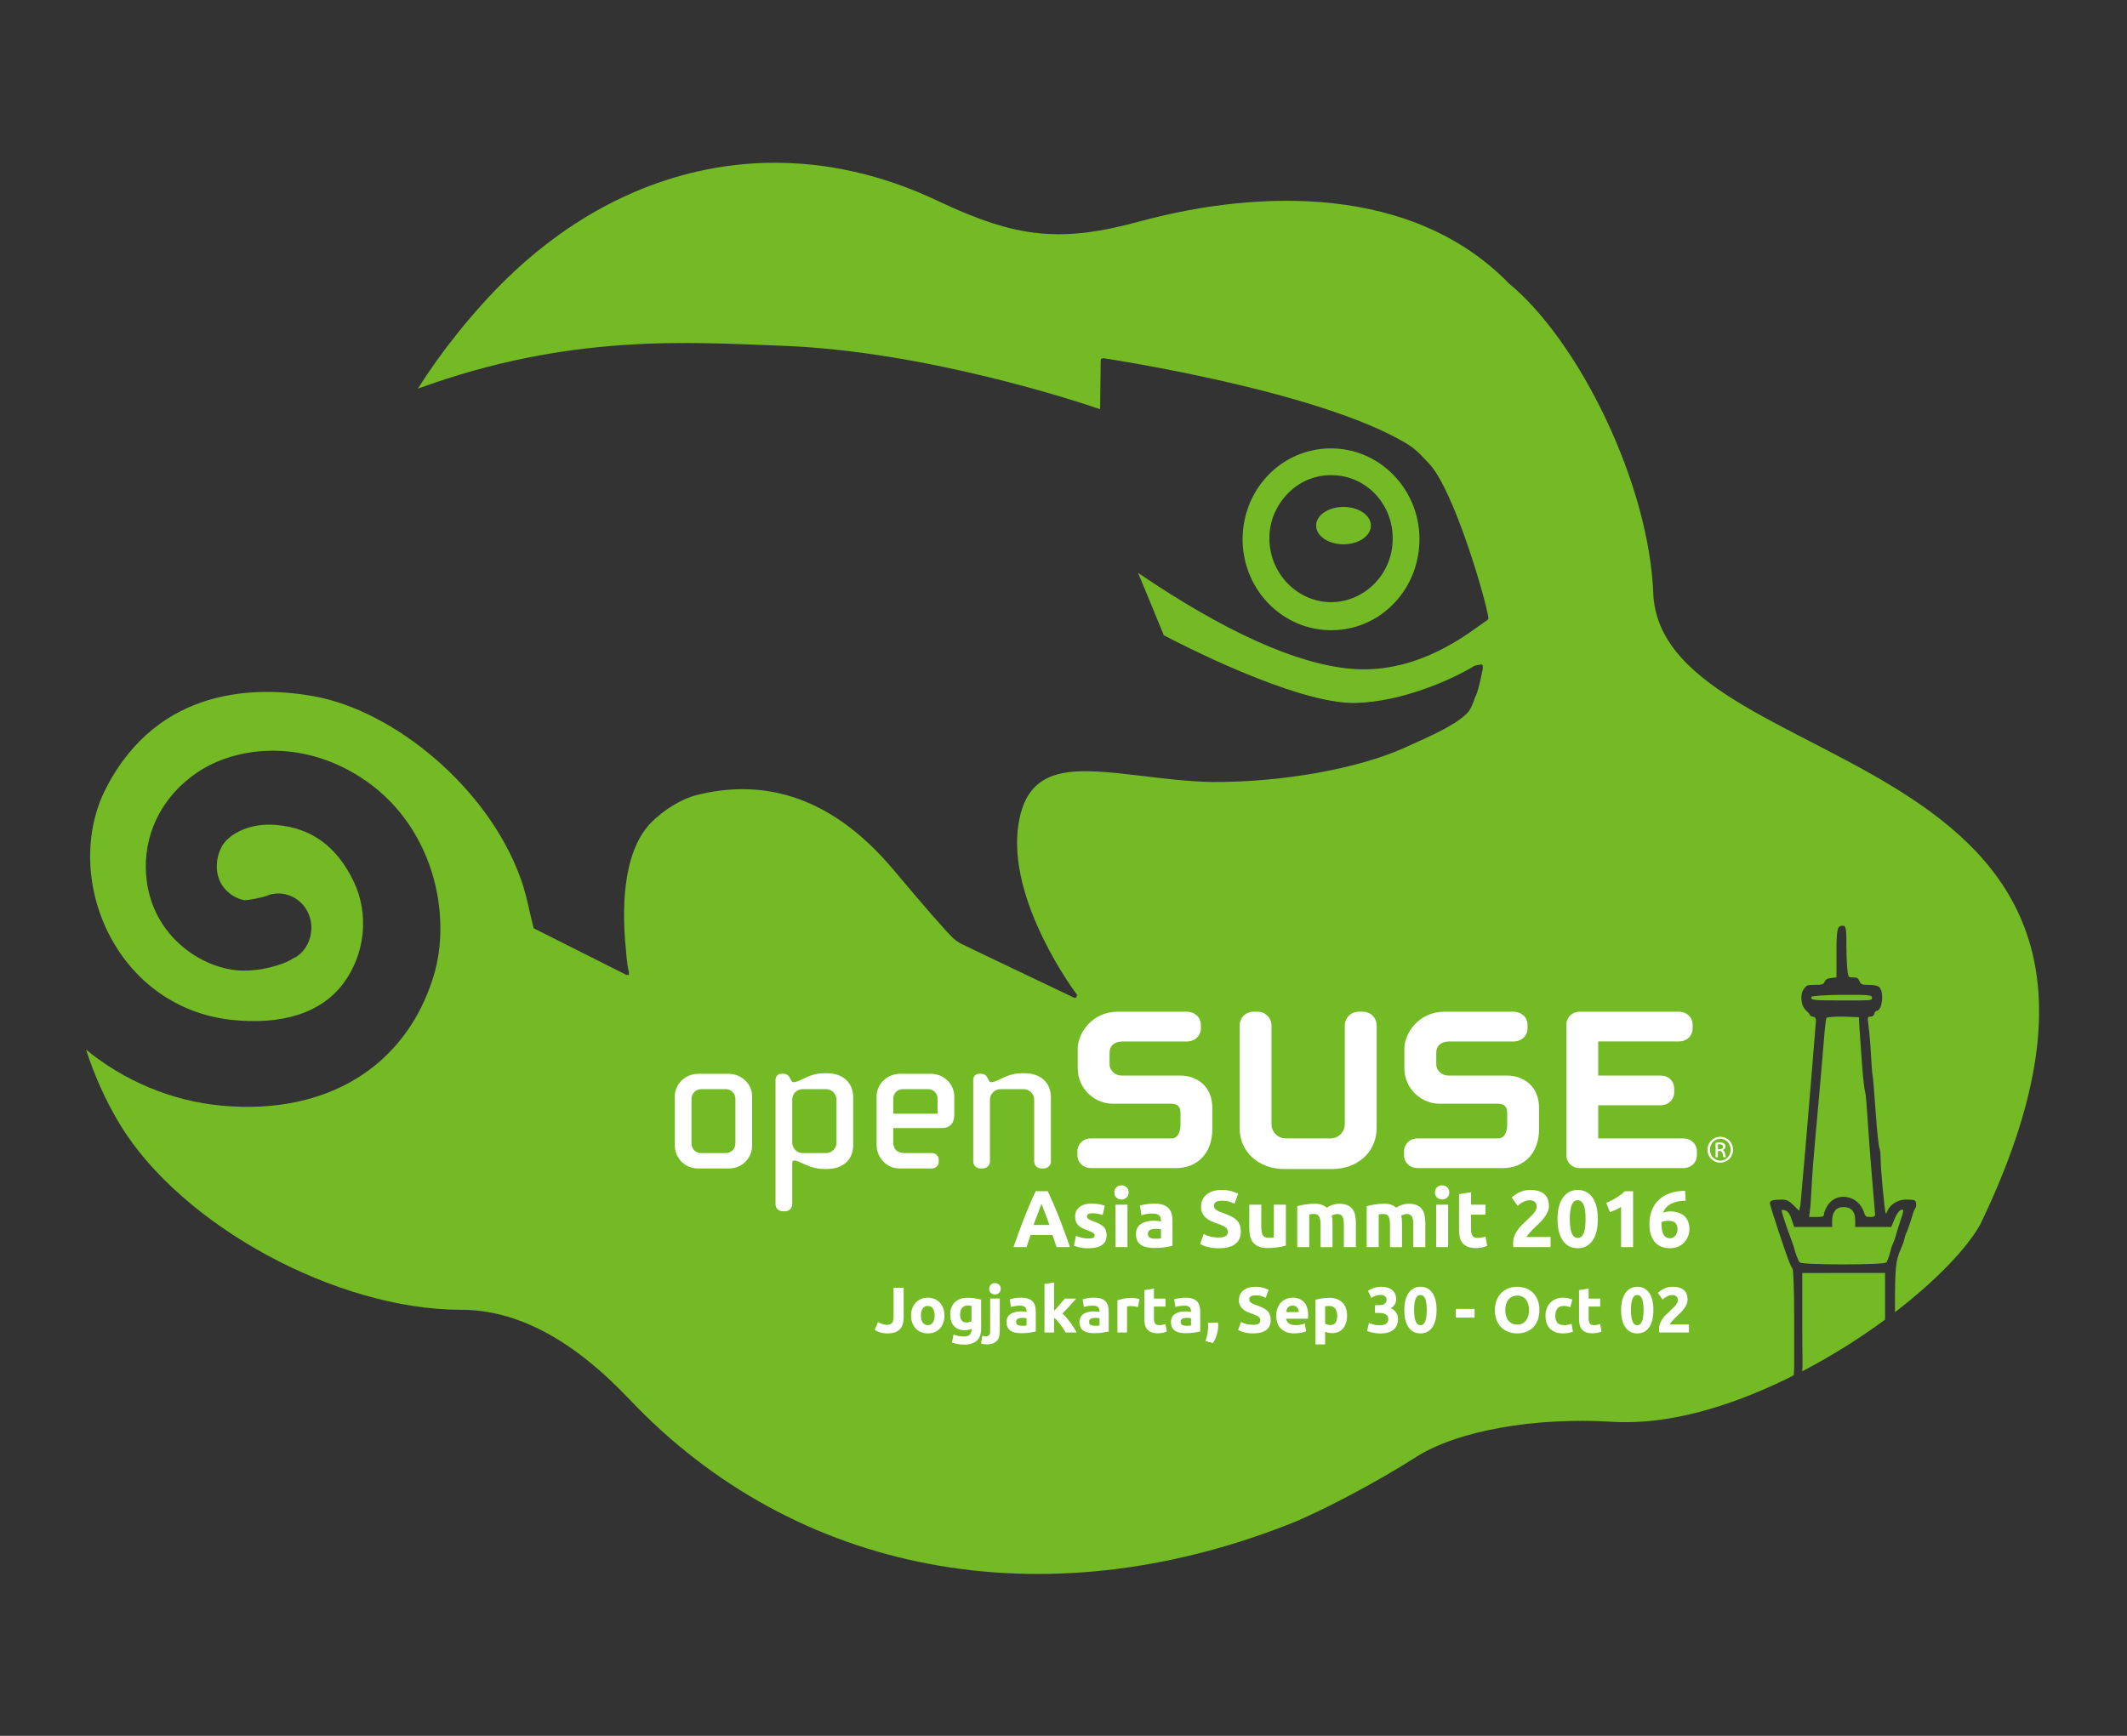<?xml version="1.0" encoding="UTF-8" standalone="no"?>
<!-- Created with Inkscape (http://www.inkscape.org/) -->

<svg
   xmlns:dc="http://purl.org/dc/elements/1.1/"
   xmlns:cc="http://creativecommons.org/ns#"
   xmlns:rdf="http://www.w3.org/1999/02/22-rdf-syntax-ns#"
   xmlns:svg="http://www.w3.org/2000/svg"
   xmlns="http://www.w3.org/2000/svg"
   xmlns:sodipodi="http://sodipodi.sourceforge.net/DTD/sodipodi-0.dtd"
   xmlns:inkscape="http://www.inkscape.org/namespaces/inkscape"
   width="49mm"
   height="40mm"
   viewBox="0 0 173.622 141.732"
   id="svg4941"
   version="1.1"
   inkscape:version="0.91 r13725"
   sodipodi:docname="stempel-green.svg"
   inkscape:export-filename="/home/cho2/Gambar/openSUSE-Asia-Summit-2016-artwork/stempel/stempel-green.png"
   inkscape:export-xdpi="300"
   inkscape:export-ydpi="300">
  <rect x="0" y="0" width="173.622" height="141.732" fill="#333333" stroke="none"/>
  <defs
     id="defs4943" />
  <sodipodi:namedview
     id="base"
     pagecolor="#ffffff"
     bordercolor="#666666"
     borderopacity="1.0"
     inkscape:pageopacity="0.0"
     inkscape:pageshadow="2"
     inkscape:zoom="1.979899"
     inkscape:cx="78.813653"
     inkscape:cy="70.705169"
     inkscape:document-units="mm"
     inkscape:current-layer="layer1"
     showgrid="false"
     inkscape:window-width="1366"
     inkscape:window-height="713"
     inkscape:window-x="0"
     inkscape:window-y="27"
     inkscape:window-maximized="1"
     showguides="true"
     inkscape:guide-bbox="true">
    <sodipodi:guide
       position="0,112.143"
       orientation="1,0"
       id="guide5136"
       inkscape:label=""
       inkscape:color="rgb(0,0,255)" />
    <sodipodi:guide
       position="42.143,0"
       orientation="0,1"
       id="guide5138"
       inkscape:label=""
       inkscape:color="rgb(0,0,255)" />
    <sodipodi:guide
       position="173.622,203.571"
       orientation="1,0"
       id="guide5140"
       inkscape:label=""
       inkscape:color="rgb(0,0,255)" />
    <sodipodi:guide
       position="105,141.732"
       orientation="0,1"
       id="guide5142"
       inkscape:label=""
       inkscape:color="rgb(0,0,255)" />
    <sodipodi:guide
       position="7.087,109.096"
       orientation="1,0"
       id="guide5144"
       inkscape:label=""
       inkscape:color="rgb(0,0,255)" />
    <sodipodi:guide
       position="104.551,7.087"
       orientation="0,1"
       id="guide5146"
       inkscape:label=""
       inkscape:color="rgb(0,0,255)" />
    <sodipodi:guide
       position="166.535,161.119"
       orientation="1,0"
       id="guide5148"
       inkscape:label=""
       inkscape:color="rgb(0,0,255)" />
    <sodipodi:guide
       position="63.135,134.646"
       orientation="0,1"
       id="guide5150"
       inkscape:label=""
       inkscape:color="rgb(0,0,255)" />
  </sodipodi:namedview>
  <g
     inkscape:label="Layer 1"
     inkscape:groupmode="layer"
     id="layer1"
     transform="translate(0,-910.63)">
    <g
       id="g8295"
       inkscape:export-filename="C:\Users\22489-00\Desktop\opensuse_asia_summit_2016.png"
       inkscape:export-xdpi="281.25"
       inkscape:export-ydpi="281.25"
       transform="matrix(1.626,0,0,1.626,-433.998,50.097)">
      <path
         sodipodi:nodetypes="cscccccccccccccccccccccccccccccccccccccccccccccccccccsccccccscccccccccccsscccccccsccsscccccccsccscccssccscscscscccccsccsccccccccccccsccccccccscccccscsssccsscccsccccssccsccccccccsssccccccccccccccccccsscsccccccc"
         inkscape:connector-curvature="0"
         id="path5302-34"
         transform="translate(232.857,406.345)"
         d="m 72.656,131.062 c -4.695,0.088 -9.268,2.043 -13.125,5.781 -1.738,1.685 -3.388,3.788 -4.5,5.562 7.645,-2.8 13.714,-2.321 18.25,-2.156 7.22,0.258 14.941,2.821 16,3.188 0.006,-0.248 0.031,-2.469 0.031,-2.469 l 0.031,-0.062 0.094,-0.031 c 0.486,0.072 10.846,1.656 15.219,4.281 0.54,0.325 0.823,0.68 1.156,1.031 1.209,1.288 2.798,6.646 2.969,7.75 l -0.062,0.094 c -0.062,0.025 -0.205,0.144 -0.406,0.281 -1.018,0.735 -3.411,2.437 -6.469,2.156 -2.747,-0.25 -6.33,-1.876 -10.656,-4.812 0.193,0.464 1.103,2.66 1.25,3.031 l 0.031,0.094 c 0.627,0.335 6.64,3.468 9.625,3.406 2.404,-0.052 4.971,-1.237 6,-1.875 l 0.344,-0.062 c 0.093,0.075 0.057,0.21 0.031,0.344 -0.063,0.304 -0.183,0.862 -0.281,1.125 l -0.094,0.219 c -0.118,0.325 -0.22,0.626 -0.438,0.812 -0.606,0.568 -1.578,1.009 -3.094,1.688 -2.342,1.056 -6.159,1.741 -9.688,1.719 -1.264,-0.029 -2.459,-0.183 -3.531,-0.312 -3.284,-0.382 -5.663,-0.667 -6.156,2.406 -0.627,3.859 2.9,8.55 2.938,8.594 l -0.031,0.125 L 88,173 c 0,0 -5.611,-2.672 -5.75,-2.75 L 82.062,170.125 81.906,170 c -0.424,-0.42 -1.269,-1.378 -3,-3.438 -3.344,-3.987 -6.859,-4.509 -9.875,-3.75 -0.736,0.178 -1.67,0.751 -2.281,1.375 -1.575,1.597 -1.4,4.791 -1.312,5.969 0.106,1.327 0.159,1.425 0.188,1.531 l 0,0.156 -0.125,0 -0.062,-0.031 -4.594,-2.312 -0.188,-0.781 c -0.118,-0.516 -0.235,-1.1 -0.5,-1.812 -1.644,-4.47 -6.301,-8.335 -10.375,-9.062 -2.753,-0.49 -7.748,-0.544 -10.406,4.625 -1.111,2.157 -1.06,4.975 0.156,7.344 1.243,2.423 3.468,3.982 6.094,4.281 2.604,0.289 4.556,-0.35 5.656,-1.812 1.107,-1.476 1.315,-3.486 0.531,-5.125 -0.845,-1.762 -2.106,-2.686 -3.875,-2.844 -1.348,-0.121 -2.354,0.443 -2.719,1.031 -0.104,0.186 -0.281,0.546 -0.281,1.031 0,1.321 1.168,1.704 1.406,1.719 0.075,-0.002 0.407,-0.038 0.875,-0.156 l 0.219,-0.062 0.156,-0.062 0.125,-0.031 c 0.852,-0.16 1.666,0.362 1.906,1.219 0.042,0.158 0.062,0.314 0.062,0.469 0,0.568 -0.255,1.112 -0.719,1.438 l -0.031,0.031 -0.094,0.031 c -0.247,0.157 -0.481,0.269 -0.719,0.344 -0.669,0.224 -1.253,0.312 -1.844,0.312 -2.034,-0.005 -4.869,-1.804 -4.906,-5.188 -0.016,-1.907 0.926,-3.632 2.562,-4.75 1.886,-1.285 5.132,-1.72 8.156,0.188 3.718,2.343 4.689,6.932 3.719,10.062 -1.41,4.537 -5.388,6.951 -10.625,6.469 -2.516,-0.231 -4.892,-1.244 -6.812,-2.812 0.428,1.323 0.995,2.594 1.719,3.781 3.082,5.055 10.863,9.281 17.094,9.281 2.83,0 5.614,1.486 8.469,4.5 8.35,8.815 20.776,11.143 33.156,6.25 1.59,-0.628 4.428,-2.136 6.312,-3.344 2.083,-1.334 5.956,-2.022 9.875,-1.781 2.783,0.171 5.844,-0.751 8.688,-2.125 0.265,-0.131 0.363,-0.183 0.422,-0.225 l 0.016,-0.4 0,-2.469 c 0,-1.59 -0.046,-2.471 -0.094,-2.5 -0.04,-0.022 -0.097,-0.171 -0.156,-0.312 -0.177,-0.428 -0.969,-2.826 -0.969,-2.938 0,-0.139 0.153,-0.188 0.562,-0.188 0.294,0 0.371,0.044 0.625,0.281 l 0.281,0.281 0.062,-0.281 c 0.022,-0.141 0.043,-0.449 0.062,-0.688 0.022,-0.239 0.108,-1.189 0.188,-2.125 0.209,-2.471 0.52,-6.227 0.531,-6.438 0.007,-0.136 -0.037,-0.201 -0.156,-0.219 -0.089,-0.012 -0.156,-0.058 -0.156,-0.094 0,-0.036 -0.084,-0.122 -0.188,-0.219 -0.267,-0.251 -0.312,-0.813 -0.094,-1.094 0.137,-0.175 0.173,-0.188 0.531,-0.188 0.353,0 0.439,-0.015 0.5,-0.156 0.051,-0.12 0.147,-0.171 0.344,-0.188 l 0.25,-0.031 0,-1.219 c 0,-1.245 0.049,-1.375 0.312,-1.375 0.181,0 0.187,0.154 0.188,1.156 2.9e-4,0.504 0.04,1.038 0.062,1.188 0.041,0.252 0.057,0.25 0.281,0.25 0.189,0 0.249,0.046 0.312,0.188 0.071,0.159 0.117,0.188 0.438,0.188 0.215,0 0.438,0.027 0.531,0.094 0.29,0.205 0.186,1.219 -0.125,1.219 -0.033,0 -0.074,0.045 -0.094,0.125 -0.022,0.09 -0.089,0.156 -0.188,0.156 -0.147,0 -0.17,0.027 -0.125,0.312 0.025,0.169 0.09,0.778 0.125,1.375 0.035,0.597 0.072,1.17 0.094,1.25 0.022,0.08 0.092,0.908 0.156,1.844 0.064,0.936 0.152,1.745 0.188,1.812 0.036,0.067 0.062,0.337 0.062,0.594 0,0.438 0.196,2.53 0.25,2.688 0.012,0.04 0.053,-0.022 0.094,-0.125 0.124,-0.313 0.54,-0.562 0.906,-0.562 0.176,0 0.375,0.009 0.438,0.031 0.119,0.046 0.13,0.321 0.031,0.438 -0.033,0.038 -0.127,0.327 -0.219,0.625 -0.092,0.298 -0.191,0.554 -0.219,0.594 -0.025,0.04 -0.066,0.193 -0.094,0.312 -0.025,0.119 -0.103,0.318 -0.156,0.438 -0.288,0.644 -0.313,0.947 -0.312,3.219 2.051,-1.58 3.615,-3.206 4.281,-4.406 11.837,-24.566 -15.664,-22.03 -16.406,-31.531 -0.17,-5.704 -3.81,-12.904 -7.25,-15.719 -4.819,-4.961 -12.514,-4.727 -18.406,-3.156 -4.044,1.116 -6.254,0.91 -10.281,-1 -2.786,-1.322 -5.652,-1.959 -8.469,-1.906 z m 28.375,14.344 c -1.186,-0.039 -2.321,0.385 -3.188,1.219 -0.867,0.831 -1.362,1.967 -1.406,3.188 -0.082,2.518 1.839,4.626 4.281,4.719 1.191,0.041 2.321,-0.38 3.188,-1.219 0.864,-0.828 1.36,-1.967 1.406,-3.188 0.084,-2.516 -1.836,-4.628 -4.281,-4.719 z M 101,146.75 c 1.709,0.062 3.026,1.521 2.969,3.281 -0.026,0.849 -0.365,1.635 -0.969,2.219 -0.605,0.581 -1.39,0.9 -2.219,0.875 -1.705,-0.065 -3.058,-1.552 -3,-3.312 0.025,-0.852 0.399,-1.638 1,-2.219 0.601,-0.581 1.389,-0.875 2.219,-0.844 z m 0.5,1.594 c -0.759,0 -1.375,0.414 -1.375,0.938 0,0.519 0.616,0.938 1.375,0.938 0.759,0 1.375,-0.419 1.375,-0.938 0,-0.524 -0.616,-0.938 -1.375,-0.938 z m 25.031,24.5 c -0.827,0.002 -1.511,0.06 -1.531,0.094 -0.107,0.175 0.113,0.188 1.531,0.188 1.443,0 1.5,0.011 1.5,-0.125 0,-0.138 -0.048,-0.165 -1.5,-0.156 z m 0.062,1.094 c -0.429,-0.01 -0.811,0.03 -0.844,0.062 -0.033,0.033 -0.084,0.496 -0.125,1.031 -0.08,1.043 -0.23,2.672 -0.406,4.656 -0.06,0.677 -0.152,1.701 -0.188,2.281 -0.036,0.581 -0.067,1.266 -0.094,1.531 l -0.062,0.5 0.375,0 c 0.321,0 0.375,-0.032 0.375,-0.156 0,-0.08 0.084,-0.279 0.188,-0.438 0.457,-0.699 1.542,-0.487 1.812,0.344 0.072,0.221 0.097,0.25 0.312,0.25 0.186,0 0.252,-0.027 0.25,-0.125 -3.4e-4,-0.07 -0.077,-0.919 -0.156,-1.875 -0.08,-0.956 -0.181,-2.269 -0.219,-2.906 -0.038,-0.637 -0.089,-1.256 -0.125,-1.375 -0.036,-0.119 -0.113,-0.749 -0.156,-1.406 -0.044,-0.657 -0.098,-1.431 -0.125,-1.75 l -0.031,-0.594 z m 0,9.562 c -0.357,0 -0.562,0.246 -0.562,0.688 l 0,0.312 -0.938,0 -0.969,0 -0.125,-0.375 c -0.081,-0.247 -0.166,-0.384 -0.281,-0.438 -0.094,-0.044 -0.2,-0.05 -0.219,-0.031 -0.022,0.022 0.09,0.388 0.25,0.844 0.16,0.456 0.344,0.943 0.375,1.062 0.078,0.304 0.192,0.609 0.281,0.719 0.109,0.133 4.24,0.133 4.344,0 0.039,-0.049 0.109,-0.216 0.156,-0.375 0.047,-0.159 0.091,-0.358 0.125,-0.438 0.035,-0.08 0.129,-0.301 0.188,-0.5 0.058,-0.199 0.163,-0.563 0.25,-0.812 0.087,-0.249 0.153,-0.472 0.125,-0.5 -0.1,-0.102 -0.298,0.105 -0.438,0.469 L 129,184.5 l -0.906,0 -0.906,0 0,-0.344 c 0,-0.444 -0.212,-0.656 -0.594,-0.656 z m -2.062,3.312 0,2.625 c 0,1.422 0.027,2.016 0,2.312 1.494,-0.782 2.905,-1.669 4.156,-2.594 l 0,-2.344 -2.062,0 z"
         style="fill:#73ba25;fill-opacity:1" />
      <g
         id="g8244">
        <g
           id="g3036-8"
           transform="matrix(0.166,0,0,0.166,260.462,487.682)"
           style="fill:#ffffff;fill-opacity:1">
          <path
             inkscape:connector-curvature="0"
             style="fill:#ffffff;fill-opacity:1"
             id="path7-7"
             d="m 376.836,556.359 c -7.784,0 -12.065,6.58 -12.065,11.13 l 0,5.84 c 0,6.7 5.474,10.851 10.55,10.851 l 17.819,0 c 2.245,0 2.715,1.47 2.715,2.71 l 0,3.769 c 0,0.4 -0.081,4.02 -2.715,4.02 l -24.303,0 c -2.415,0 -4.16,1.68 -4.16,3.98 l 0,1.042 c 0,2.291 1.745,3.96 4.16,3.96 l 25.624,0 c 6.698,0 11.02,-4.66 11.02,-11.879 l 0,-6.302 c 0,-6.779 -4.87,-9.809 -9.706,-9.809 l -17.533,0 c -2.639,0 -3.836,-1.98 -3.836,-3.38 l 0,-3.48 c 0,-2.191 1.464,-3.46 4.025,-3.46 l 19.408,0 c 2.38,0 4.171,-1.71 4.171,-3.971 l 0,-1.04 c 0,-2.269 -1.821,-3.981 -4.251,-3.981 l -20.922,0 z" />
          <path
             inkscape:connector-curvature="0"
             style="fill:#ffffff;fill-opacity:1"
             id="path9-4"
             d="m 449.698,556.359 c -2.301,0 -4.155,1.87 -4.155,4.171 l 0,29.838 c 0,2.391 -1.95,4.311 -4.311,4.311 l -13.545,0 c -2.369,0 -4.309,-1.92 -4.309,-4.311 l 0,-29.838 c 0,-2.301 -1.87,-4.171 -4.169,-4.171 l -1.31,0 c -2.334,0 -4.171,1.842 -4.171,4.171 l 0,30.968 c 0,7.21 5.674,12.44 13.489,12.44 l 14.485,0 c 7.805,0 13.475,-5.228 13.475,-12.44 l 0,-30.968 c 0,-2.329 -1.829,-4.171 -4.16,-4.171 l -1.319,0 z" />
          <path
             inkscape:connector-curvature="0"
             style="fill:#ffffff;fill-opacity:1"
             id="path11-2"
             d="m 475.631,556.359 c -7.78,0 -12.074,6.58 -12.074,11.13 l 0,5.84 c 0,6.7 5.484,10.851 10.563,10.851 l 17.814,0 c 2.248,0 2.72,1.47 2.72,2.71 l 0,3.769 c 0,0.4 -0.081,4.02 -2.72,4.02 l -24.314,0 c -2.405,0 -4.16,1.68 -4.16,3.98 l 0,1.042 c 0,2.291 1.756,3.96 4.16,3.96 l 25.633,0 c 6.7,0 11.041,-4.66 11.041,-11.879 l 0,-6.302 c 0,-6.779 -4.885,-9.809 -9.72,-9.809 l -17.533,0 c -2.647,0 -3.839,-1.98 -3.839,-3.38 l 0,-3.48 c 0,-2.191 1.464,-3.46 4.025,-3.46 l 19.419,0 c 2.375,0 4.158,-1.71 4.158,-3.971 l 0,-1.04 c 0,-2.269 -1.819,-3.981 -4.26,-3.981 l -20.913,0 z" />
          <path
             inkscape:connector-curvature="0"
             style="fill:#ffffff;fill-opacity:1"
             id="path13-7"
             d="m 516.596,556.359 c -2.31,0 -4.055,1.712 -4.055,3.981 l 0,39.358 c 0,2.259 1.705,3.96 3.964,3.96 l 31.364,0 c 2.415,0 4.16,-1.67 4.16,-3.96 l 0,-1.042 c 0,-2.299 -1.745,-3.979 -4.16,-3.979 0,0 -24.533,0 -25.687,0 0,-1.021 0,-9.011 0,-10.02 1.143,0 18.822,0 18.822,0 2.41,0 4.16,-1.691 4.16,-3.981 l 0,-1.04 c 0,-2.301 -1.75,-3.971 -4.16,-3.971 0,0 -17.679,0 -18.822,0 0,-1.03 0,-9.29 0,-10.32 1.143,0 24.382,0 24.382,0 2.406,0 4.16,-1.659 4.16,-3.971 l 0,-1.04 c 0,-2.301 -1.754,-3.981 -4.16,-3.981 l -29.968,0 z" />
          <g
             transform="matrix(1.754,0,0,1.754,-611.603,-134.126)"
             style="fill:#ffffff;fill-opacity:1"
             id="g15-7">
            <path
               inkscape:connector-curvature="0"
               style="fill:#ffffff;fill-opacity:1"
               id="path17-9"
               d="m 491.254,404.369 c -2.241,0 -4.065,1.744 -4.065,3.894 l 0,8.461 c 0,2.184 1.765,3.963 3.929,3.963 l 5.473,0 c 2.164,0 3.929,-1.779 3.929,-3.963 l 0,-8.461 c 0,-2.149 -1.825,-3.894 -4.065,-3.894 l -5.201,0 z m -1.184,12.019 0,-7.726 c 0,-0.906 0.744,-1.647 1.654,-1.647 l 4.264,0 c 0.89,0 1.648,0.758 1.648,1.647 l 0,7.726 c 0,0.912 -0.738,1.653 -1.648,1.653 l -4.296,0 c -0.912,0 -1.622,-0.725 -1.622,-1.653 z" />
            <path
               inkscape:connector-curvature="0"
               style="fill:#ffffff;fill-opacity:1"
               id="path19-3"
               d="m 512.91,404.271 c -1.578,0 -2.768,0.564 -3.723,1.026 -0.582,0.279 -1.086,0.52 -1.477,0.52 -0.177,0 -0.328,-0.08 -0.408,-0.211 l -0.364,-0.696 c -0.091,-0.183 -0.456,-0.541 -0.907,-0.541 l -0.541,0 c -0.52,0 -0.936,0.467 -0.936,1.037 l 0,21.461 c 0,0.673 0.531,1.203 1.203,1.203 l 0.468,0 c 0.667,0 1.209,-0.536 1.209,-1.203 l 0,-7.121 c 0,-0.211 0.137,-0.439 0.276,-0.439 0.391,0 0.895,0.229 1.477,0.496 0.955,0.439 2.145,0.98 3.723,0.98 l 0.505,0 c 2.794,0 4.532,-1.597 4.532,-4.162 l 0,-8.192 c 0,-2.526 -1.775,-4.157 -4.532,-4.157 l -0.505,0 z m -5.475,11.952 0,-7.39 c 0,-1.021 0.798,-1.818 1.818,-1.818 l 3.997,0 c 1.021,0 1.818,0.798 1.818,1.818 l 0,7.39 c 0,1.003 -0.818,1.818 -1.818,1.818 l -3.997,0 c -1.001,0 -1.818,-0.815 -1.818,-1.818 z" />
            <path
               inkscape:connector-curvature="0"
               style="fill:#ffffff;fill-opacity:1"
               id="path21-1"
               d="m 526.044,404.369 c -2.241,0 -4.06,1.744 -4.06,3.894 l 0,8.398 c 0,2.178 1.768,4.025 3.854,4.025 l 5.647,0 c 0.698,0 1.203,-0.484 1.203,-1.141 l 0,-0.37 c 0,-0.661 -0.505,-1.135 -1.203,-1.135 l -4.639,0 c -1.3,0 -1.986,-0.639 -1.986,-1.854 0,0 0,-2.115 0,-2.457 0.379,0 8.369,0 8.369,0 1.346,0 2.142,-0.821 2.142,-2.212 l 0,-3.256 c 0,-2.149 -1.822,-3.894 -4.054,-3.894 l -5.273,0 z m -1.183,4.265 c 0,-0.907 0.713,-1.619 1.621,-1.619 l 4.396,0 c 0.906,0 1.613,0.712 1.613,1.619 0,0 0,2.28 0,2.622 -0.364,0 -7.258,0 -7.631,0 10e-4,-0.342 10e-4,-2.622 10e-4,-2.622 z" />
            <path
               inkscape:connector-curvature="0"
               style="fill:#ffffff;fill-opacity:1"
               id="path23-9"
               d="m 546.997,404.271 c -1.573,0 -2.76,0.564 -3.718,1.021 -0.596,0.28 -1.105,0.525 -1.521,0.525 -0.183,0 -0.257,-0.023 -0.399,-0.269 l -0.331,-0.604 c -0.19,-0.382 -0.513,-0.575 -0.949,-0.575 l -0.465,0 c -0.562,0 -0.972,0.438 -0.972,1.037 l 0,14.077 c 0,0.667 0.527,1.203 1.206,1.203 l 0.465,0 c 0.667,0 1.211,-0.542 1.211,-1.203 l 0,-10.65 c 0,-0.998 0.815,-1.818 1.813,-1.818 l 3.999,0 c 1.001,0 1.816,0.82 1.816,1.818 l 0,10.65 c 0,0.667 0.53,1.203 1.203,1.203 l 0.47,0 c 0.667,0 1.209,-0.542 1.209,-1.203 l 0,-11.055 c 0,-2.526 -1.776,-4.157 -4.535,-4.157 l -0.502,0 z" />
          </g>
          <g
             transform="matrix(1.754,0,0,1.754,-611.603,-134.126)"
             style="fill:#ffffff;fill-opacity:1"
             id="g25-8">
            <path
               inkscape:connector-curvature="0"
               style="fill:#ffffff;fill-opacity:1"
               id="path27-6"
               d="m 667.456,415.229 c 1.218,0 2.188,0.99 2.188,2.229 0,1.257 -0.971,2.237 -2.198,2.237 -1.218,0 -2.208,-0.98 -2.208,-2.237 0,-1.238 0.99,-2.229 2.208,-2.229 l 0.01,0 z m -0.01,0.346 c -0.98,0 -1.782,0.842 -1.782,1.882 0,1.06 0.802,1.891 1.792,1.891 0.99,0.011 1.782,-0.831 1.782,-1.881 0,-1.05 -0.792,-1.892 -1.782,-1.892 l -0.01,0 z m -0.416,3.179 -0.396,0 0,-2.485 c 0.208,-0.03 0.406,-0.06 0.703,-0.06 0.377,0 0.624,0.079 0.772,0.188 0.149,0.108 0.229,0.276 0.229,0.515 0,0.326 -0.218,0.524 -0.485,0.604 l 0,0.021 c 0.218,0.039 0.366,0.237 0.416,0.604 0.06,0.387 0.118,0.535 0.158,0.614 l -0.416,0 c -0.06,-0.079 -0.119,-0.307 -0.168,-0.634 -0.06,-0.316 -0.218,-0.436 -0.535,-0.436 l -0.277,0 0,1.069 z m 0,-1.377 0.287,0 c 0.327,0 0.604,-0.118 0.604,-0.426 0,-0.218 -0.158,-0.436 -0.604,-0.436 -0.129,0 -0.218,0.01 -0.287,0.021 l 0,0.841 z" />
          </g>
        </g>
        <g
           style="font-style:normal;font-weight:normal;font-size:22.943px;line-height:125%;font-family:Sans;text-align:end;letter-spacing:0px;word-spacing:0px;text-anchor:end;fill:#ffffff;fill-opacity:1;stroke:none"
           id="text3951-5"
           transform="translate(2.869,7.459)">
          <path
             d="m 317.082,584.397 c -0.03,-0.097 -0.063,-0.197 -0.099,-0.3 -0.036,-0.103 -0.072,-0.205 -0.107,-0.308 l -1.093,0 c -0.035,0.103 -0.071,0.205 -0.107,0.308 -0.036,0.103 -0.07,0.202 -0.099,0.3 l -0.656,0 c 0.105,-0.302 0.205,-0.582 0.3,-0.838 0.094,-0.256 0.187,-0.498 0.277,-0.725 0.09,-0.227 0.179,-0.442 0.267,-0.646 0.088,-0.204 0.179,-0.403 0.273,-0.597 l 0.603,0 c 0.092,0.194 0.182,0.393 0.271,0.597 0.089,0.204 0.179,0.419 0.269,0.646 0.09,0.227 0.183,0.468 0.277,0.725 0.095,0.256 0.194,0.536 0.3,0.838 z m -0.757,-2.17 c -0.013,0.041 -0.034,0.096 -0.061,0.166 -0.027,0.07 -0.058,0.151 -0.093,0.243 -0.035,0.092 -0.074,0.193 -0.115,0.304 -0.042,0.111 -0.084,0.227 -0.128,0.348 l 0.797,0 c -0.043,-0.121 -0.085,-0.238 -0.125,-0.348 -0.041,-0.111 -0.079,-0.212 -0.115,-0.304 -0.036,-0.092 -0.068,-0.173 -0.095,-0.243 -0.027,-0.07 -0.049,-0.126 -0.065,-0.166 z"
             style="font-variant:normal;font-weight:bold;font-stretch:normal;font-size:4.048px;font-family:Ubuntu;-inkscape-font-specification:'Ubuntu Bold';fill:#ffffff"
             id="path6250"
             inkscape:connector-curvature="0" />
          <path
             d="m 318.692,583.964 c 0.111,0 0.189,-0.011 0.235,-0.032 0.046,-0.022 0.069,-0.063 0.069,-0.126 0,-0.049 -0.03,-0.091 -0.089,-0.128 -0.059,-0.036 -0.15,-0.078 -0.271,-0.123 -0.095,-0.035 -0.18,-0.071 -0.257,-0.109 -0.077,-0.038 -0.142,-0.083 -0.196,-0.136 -0.054,-0.053 -0.096,-0.115 -0.125,-0.188 -0.03,-0.073 -0.044,-0.161 -0.044,-0.263 0,-0.2 0.074,-0.358 0.223,-0.474 0.148,-0.116 0.352,-0.174 0.611,-0.174 0.13,0 0.254,0.011 0.372,0.034 0.119,0.023 0.213,0.048 0.283,0.075 l -0.105,0.47 c -0.07,-0.024 -0.146,-0.046 -0.229,-0.065 -0.082,-0.019 -0.175,-0.028 -0.277,-0.028 -0.189,0 -0.283,0.053 -0.283,0.158 0,0.024 0.004,0.046 0.012,0.065 0.008,0.019 0.024,0.037 0.049,0.055 0.024,0.018 0.057,0.036 0.099,0.057 0.042,0.02 0.095,0.043 0.16,0.067 0.132,0.049 0.242,0.097 0.328,0.144 0.086,0.047 0.154,0.099 0.204,0.154 0.05,0.055 0.085,0.117 0.105,0.184 0.02,0.068 0.03,0.146 0.03,0.235 0,0.211 -0.079,0.37 -0.237,0.478 -0.158,0.108 -0.381,0.162 -0.67,0.162 -0.189,0 -0.346,-0.016 -0.472,-0.049 -0.125,-0.032 -0.213,-0.059 -0.261,-0.081 l 0.101,-0.49 c 0.103,0.041 0.208,0.072 0.316,0.095 0.108,0.023 0.215,0.034 0.32,0.034 z"
             style="font-variant:normal;font-weight:bold;font-stretch:normal;font-size:4.048px;font-family:Ubuntu;-inkscape-font-specification:'Ubuntu Bold';fill:#ffffff"
             id="path6252"
             inkscape:connector-curvature="0" />
          <path
             d="m 320.644,584.397 -0.603,0 0,-2.129 0.603,0 z m 0.057,-2.745 c 0,0.111 -0.036,0.198 -0.107,0.261 -0.071,0.063 -0.156,0.095 -0.253,0.095 -0.097,0 -0.182,-0.032 -0.253,-0.095 -0.071,-0.063 -0.107,-0.15 -0.107,-0.261 0,-0.111 0.036,-0.198 0.107,-0.261 0.071,-0.063 0.156,-0.095 0.253,-0.095 0.097,0 0.181,0.032 0.253,0.095 0.071,0.063 0.107,0.15 0.107,0.261 z"
             style="font-variant:normal;font-weight:bold;font-stretch:normal;font-size:4.048px;font-family:Ubuntu;-inkscape-font-specification:'Ubuntu Bold';fill:#ffffff"
             id="path6254"
             inkscape:connector-curvature="0" />
          <path
             d="m 322.025,583.976 c 0.059,0 0.116,-10e-4 0.17,-0.004 0.054,-0.003 0.097,-0.007 0.13,-0.012 l 0,-0.457 c -0.024,-0.005 -0.061,-0.011 -0.109,-0.016 -0.049,-0.005 -0.093,-0.008 -0.134,-0.008 -0.057,10e-6 -0.11,0.003 -0.16,0.01 -0.05,0.007 -0.094,0.02 -0.132,0.038 -0.038,0.019 -0.067,0.044 -0.089,0.077 -0.022,0.032 -0.032,0.073 -0.032,0.121 0,0.094 0.032,0.16 0.095,0.196 0.063,0.036 0.15,0.055 0.261,0.055 z m -0.049,-1.765 c 0.178,0 0.327,0.02 0.445,0.061 0.119,0.041 0.214,0.099 0.285,0.174 0.071,0.076 0.122,0.167 0.152,0.275 0.03,0.108 0.044,0.228 0.044,0.36 l 0,1.255 c -0.086,0.019 -0.206,0.041 -0.36,0.067 -0.154,0.026 -0.34,0.038 -0.559,0.038 -0.138,0 -0.262,-0.012 -0.374,-0.036 -0.112,-0.024 -0.208,-0.064 -0.289,-0.119 -0.081,-0.055 -0.143,-0.128 -0.186,-0.217 -0.043,-0.089 -0.065,-0.198 -0.065,-0.328 0,-0.124 0.025,-0.229 0.075,-0.316 0.05,-0.086 0.117,-0.155 0.2,-0.206 0.084,-0.051 0.179,-0.088 0.287,-0.111 0.108,-0.023 0.22,-0.034 0.336,-0.034 0.078,10e-6 0.148,0.003 0.209,0.01 0.061,0.007 0.11,0.015 0.148,0.026 l 0,-0.057 c -1e-5,-0.103 -0.031,-0.185 -0.093,-0.247 -0.062,-0.062 -0.17,-0.093 -0.324,-0.093 -0.103,0 -0.204,0.007 -0.304,0.022 -0.1,0.015 -0.186,0.036 -0.259,0.063 l -0.077,-0.486 c 0.035,-0.011 0.079,-0.022 0.131,-0.034 0.053,-0.012 0.11,-0.023 0.172,-0.032 0.062,-0.009 0.128,-0.018 0.196,-0.024 0.069,-0.007 0.138,-0.01 0.208,-0.01 z"
             style="font-variant:normal;font-weight:bold;font-stretch:normal;font-size:4.048px;font-family:Ubuntu;-inkscape-font-specification:'Ubuntu Bold';fill:#ffffff"
             id="path6256"
             inkscape:connector-curvature="0" />
          <path
             d="m 325.227,583.915 c 0.089,0 0.163,-0.007 0.221,-0.022 0.058,-0.015 0.105,-0.035 0.14,-0.061 0.035,-0.026 0.059,-0.056 0.073,-0.091 0.013,-0.035 0.02,-0.074 0.02,-0.117 0,-0.092 -0.043,-0.168 -0.13,-0.229 -0.086,-0.061 -0.235,-0.126 -0.445,-0.196 -0.092,-0.032 -0.184,-0.07 -0.275,-0.111 -0.092,-0.042 -0.174,-0.094 -0.247,-0.158 -0.073,-0.063 -0.132,-0.14 -0.178,-0.231 -0.046,-0.09 -0.069,-0.2 -0.069,-0.33 0,-0.13 0.024,-0.246 0.073,-0.35 0.049,-0.104 0.117,-0.192 0.206,-0.265 0.089,-0.073 0.197,-0.129 0.324,-0.168 0.127,-0.039 0.27,-0.059 0.429,-0.059 0.189,1e-5 0.352,0.02 0.49,0.061 0.138,0.041 0.251,0.085 0.34,0.134 l -0.182,0.498 c -0.078,-0.041 -0.165,-0.076 -0.261,-0.107 -0.096,-0.031 -0.211,-0.046 -0.346,-0.046 -0.151,10e-6 -0.26,0.021 -0.326,0.063 -0.066,0.042 -0.099,0.106 -0.099,0.192 0,0.051 0.012,0.095 0.036,0.13 0.024,0.035 0.059,0.067 0.103,0.095 0.045,0.028 0.096,0.054 0.154,0.077 0.058,0.023 0.122,0.047 0.192,0.071 0.146,0.054 0.273,0.107 0.381,0.16 0.108,0.053 0.198,0.114 0.269,0.184 0.071,0.07 0.125,0.152 0.16,0.247 0.035,0.095 0.053,0.209 0.053,0.344 0,0.262 -0.092,0.465 -0.275,0.609 -0.183,0.144 -0.46,0.217 -0.83,0.217 -0.124,0 -0.236,-0.007 -0.336,-0.022 -0.1,-0.015 -0.188,-0.033 -0.265,-0.055 -0.077,-0.022 -0.143,-0.044 -0.198,-0.069 -0.055,-0.024 -0.102,-0.047 -0.14,-0.069 l 0.178,-0.502 c 0.084,0.046 0.187,0.087 0.31,0.123 0.123,0.036 0.273,0.055 0.451,0.055 z"
             style="font-variant:normal;font-weight:bold;font-stretch:normal;font-size:4.048px;font-family:Ubuntu;-inkscape-font-specification:'Ubuntu Bold';fill:#ffffff"
             id="path6258"
             inkscape:connector-curvature="0" />
          <path
             d="m 328.595,584.324 c -0.103,0.03 -0.235,0.057 -0.397,0.083 -0.162,0.026 -0.332,0.038 -0.51,0.038 -0.181,0 -0.331,-0.024 -0.451,-0.073 -0.12,-0.049 -0.215,-0.117 -0.285,-0.204 -0.07,-0.088 -0.12,-0.192 -0.15,-0.314 -0.03,-0.121 -0.044,-0.255 -0.044,-0.401 l 0,-1.186 0.603,0 0,1.113 c 0,0.194 0.026,0.335 0.077,0.421 0.051,0.086 0.147,0.13 0.287,0.13 0.043,0 0.089,-0.002 0.138,-0.006 0.049,-0.004 0.092,-0.009 0.13,-0.014 l 0,-1.644 0.603,0 z"
             style="font-variant:normal;font-weight:bold;font-stretch:normal;font-size:4.048px;font-family:Ubuntu;-inkscape-font-specification:'Ubuntu Bold';fill:#ffffff"
             id="path6260"
             inkscape:connector-curvature="0" />
          <path
             d="m 330.335,583.268 c -1e-5,-0.194 -0.025,-0.332 -0.075,-0.413 -0.05,-0.081 -0.136,-0.121 -0.257,-0.121 -0.038,0 -0.077,0.002 -0.117,0.006 -0.041,0.004 -0.08,0.009 -0.117,0.014 l 0,1.644 -0.603,0 0,-2.056 c 0.051,-0.013 0.111,-0.028 0.18,-0.043 0.069,-0.015 0.142,-0.028 0.219,-0.041 0.077,-0.012 0.156,-0.022 0.237,-0.028 0.081,-0.007 0.161,-0.01 0.239,-0.01 0.154,0 0.279,0.02 0.374,0.059 0.096,0.039 0.175,0.086 0.237,0.14 0.086,-0.062 0.185,-0.111 0.297,-0.146 0.112,-0.035 0.215,-0.053 0.31,-0.053 0.17,0 0.31,0.024 0.419,0.071 0.109,0.047 0.196,0.114 0.261,0.2 0.065,0.086 0.109,0.189 0.134,0.308 0.024,0.119 0.036,0.251 0.036,0.397 l 0,1.202 -0.603,0 0,-1.129 c 0,-0.194 -0.025,-0.332 -0.075,-0.413 -0.05,-0.081 -0.136,-0.121 -0.257,-0.121 -0.033,0 -0.078,0.008 -0.136,0.024 -0.058,0.016 -0.106,0.036 -0.144,0.061 0.019,0.062 0.031,0.128 0.036,0.196 0.005,0.069 0.008,0.142 0.008,0.221 l 0,1.162 -0.603,0 z"
             style="font-variant:normal;font-weight:bold;font-stretch:normal;font-size:4.048px;font-family:Ubuntu;-inkscape-font-specification:'Ubuntu Bold';fill:#ffffff"
             id="path6262"
             inkscape:connector-curvature="0" />
          <path
             d="m 333.822,583.268 c 0,-0.194 -0.025,-0.332 -0.075,-0.413 -0.05,-0.081 -0.136,-0.121 -0.257,-0.121 -0.038,0 -0.077,0.002 -0.117,0.006 -0.041,0.004 -0.08,0.009 -0.117,0.014 l 0,1.644 -0.603,0 0,-2.056 c 0.051,-0.013 0.111,-0.028 0.18,-0.043 0.069,-0.015 0.142,-0.028 0.219,-0.041 0.077,-0.012 0.156,-0.022 0.237,-0.028 0.081,-0.007 0.161,-0.01 0.239,-0.01 0.154,0 0.279,0.02 0.374,0.059 0.096,0.039 0.175,0.086 0.237,0.14 0.086,-0.062 0.185,-0.111 0.297,-0.146 0.112,-0.035 0.215,-0.053 0.31,-0.053 0.17,0 0.31,0.024 0.419,0.071 0.109,0.047 0.196,0.114 0.261,0.2 0.065,0.086 0.109,0.189 0.134,0.308 0.024,0.119 0.036,0.251 0.036,0.397 l 0,1.202 -0.603,0 0,-1.129 c 0,-0.194 -0.025,-0.332 -0.075,-0.413 -0.05,-0.081 -0.136,-0.121 -0.257,-0.121 -0.032,0 -0.078,0.008 -0.136,0.024 -0.058,0.016 -0.106,0.036 -0.144,0.061 0.019,0.062 0.031,0.128 0.036,0.196 0.005,0.069 0.008,0.142 0.008,0.221 l 0,1.162 -0.603,0 z"
             style="font-variant:normal;font-weight:bold;font-stretch:normal;font-size:4.048px;font-family:Ubuntu;-inkscape-font-specification:'Ubuntu Bold';fill:#ffffff"
             id="path6264"
             inkscape:connector-curvature="0" />
          <path
             d="m 336.742,584.397 -0.603,0 0,-2.129 0.603,0 z m 0.057,-2.745 c 0,0.111 -0.036,0.198 -0.107,0.261 -0.071,0.063 -0.156,0.095 -0.253,0.095 -0.097,0 -0.182,-0.032 -0.253,-0.095 -0.071,-0.063 -0.107,-0.15 -0.107,-0.261 0,-0.111 0.036,-0.198 0.107,-0.261 0.071,-0.063 0.156,-0.095 0.253,-0.095 0.097,0 0.181,0.032 0.253,0.095 0.071,0.063 0.107,0.15 0.107,0.261 z"
             style="font-variant:normal;font-weight:bold;font-stretch:normal;font-size:4.048px;font-family:Ubuntu;-inkscape-font-specification:'Ubuntu Bold';fill:#ffffff"
             id="path6266"
             inkscape:connector-curvature="0" />
          <path
             d="m 337.289,581.737 0.603,-0.097 0,0.627 0.725,0 0,0.502 -0.725,0 0,0.749 c 0,0.127 0.022,0.228 0.067,0.304 0.045,0.076 0.134,0.113 0.269,0.113 0.065,0 0.132,-0.006 0.2,-0.018 0.069,-0.012 0.132,-0.029 0.188,-0.051 l 0.085,0.47 c -0.073,0.03 -0.154,0.055 -0.243,0.077 -0.089,0.022 -0.198,0.032 -0.328,0.032 -0.165,0 -0.301,-0.022 -0.409,-0.067 -0.108,-0.044 -0.194,-0.107 -0.259,-0.186 -0.065,-0.08 -0.11,-0.176 -0.136,-0.289 -0.026,-0.113 -0.038,-0.239 -0.038,-0.376 z"
             style="font-variant:normal;font-weight:bold;font-stretch:normal;font-size:4.048px;font-family:Ubuntu;-inkscape-font-specification:'Ubuntu Bold';fill:#ffffff"
             id="path6268"
             inkscape:connector-curvature="0" />
          <path
             d="m 341.801,582.328 c 0,0.103 -0.02,0.201 -0.061,0.295 -0.041,0.094 -0.093,0.185 -0.158,0.273 -0.065,0.088 -0.138,0.172 -0.219,0.253 -0.081,0.081 -0.161,0.158 -0.239,0.231 -0.041,0.038 -0.084,0.08 -0.132,0.128 -0.047,0.047 -0.092,0.095 -0.136,0.144 -0.043,0.049 -0.082,0.094 -0.115,0.136 -0.034,0.042 -0.055,0.076 -0.063,0.103 l 1.206,0 0,0.506 -1.87,0 c -0.005,-0.03 -0.008,-0.067 -0.008,-0.113 0,-0.046 0,-0.078 0,-0.097 0,-0.13 0.021,-0.248 0.063,-0.356 0.042,-0.108 0.097,-0.208 0.164,-0.302 0.068,-0.093 0.144,-0.18 0.229,-0.261 0.085,-0.081 0.169,-0.162 0.253,-0.243 0.065,-0.062 0.126,-0.121 0.182,-0.176 0.057,-0.055 0.107,-0.109 0.15,-0.162 0.043,-0.053 0.077,-0.105 0.101,-0.158 0.024,-0.053 0.036,-0.106 0.036,-0.16 0,-0.119 -0.034,-0.202 -0.101,-0.251 -0.068,-0.049 -0.151,-0.073 -0.251,-0.073 -0.073,10e-6 -0.141,0.011 -0.204,0.034 -0.063,0.023 -0.121,0.05 -0.174,0.081 -0.053,0.031 -0.098,0.062 -0.136,0.093 -0.038,0.031 -0.066,0.056 -0.085,0.075 l -0.3,-0.421 c 0.119,-0.111 0.257,-0.202 0.415,-0.273 0.158,-0.071 0.327,-0.107 0.508,-0.107 0.165,10e-6 0.306,0.019 0.425,0.057 0.119,0.038 0.217,0.091 0.293,0.16 0.077,0.069 0.134,0.152 0.17,0.251 0.036,0.099 0.055,0.21 0.055,0.334 z"
             style="font-variant:normal;font-weight:bold;font-stretch:normal;font-size:4.048px;font-family:Ubuntu;-inkscape-font-specification:'Ubuntu Bold';fill:#ffffff"
             id="path6270"
             inkscape:connector-curvature="0" />
          <path
             d="m 344.256,582.988 c 0,0.472 -0.09,0.835 -0.269,1.087 -0.179,0.252 -0.427,0.379 -0.743,0.379 -0.316,0 -0.563,-0.126 -0.743,-0.379 -0.179,-0.252 -0.269,-0.615 -0.269,-1.087 0,-0.235 0.024,-0.443 0.071,-0.623 0.047,-0.181 0.115,-0.333 0.204,-0.457 0.089,-0.124 0.196,-0.219 0.32,-0.283 0.124,-0.065 0.263,-0.097 0.417,-0.097 0.316,10e-6 0.563,0.126 0.743,0.379 0.179,0.252 0.269,0.613 0.269,1.083 z m -0.615,0 c 0,-0.14 -0.007,-0.268 -0.02,-0.383 -0.013,-0.115 -0.035,-0.214 -0.065,-0.298 -0.03,-0.084 -0.07,-0.148 -0.121,-0.194 -0.051,-0.046 -0.115,-0.069 -0.19,-0.069 -0.075,10e-6 -0.138,0.023 -0.188,0.069 -0.05,0.046 -0.09,0.111 -0.121,0.194 -0.031,0.084 -0.053,0.183 -0.067,0.298 -0.013,0.115 -0.02,0.242 -0.02,0.383 0,0.14 0.007,0.269 0.02,0.385 0.013,0.116 0.036,0.216 0.067,0.3 0.031,0.084 0.071,0.148 0.121,0.194 0.05,0.046 0.113,0.069 0.188,0.069 0.076,0 0.139,-0.023 0.19,-0.069 0.051,-0.046 0.092,-0.111 0.121,-0.194 0.03,-0.084 0.051,-0.183 0.065,-0.3 0.013,-0.116 0.02,-0.244 0.02,-0.385 z"
             style="font-variant:normal;font-weight:bold;font-stretch:normal;font-size:4.048px;font-family:Ubuntu;-inkscape-font-specification:'Ubuntu Bold';fill:#ffffff"
             id="path6272"
             inkscape:connector-curvature="0" />
          <path
             d="m 344.678,582.175 c 0.078,-0.032 0.16,-0.07 0.245,-0.111 0.085,-0.042 0.168,-0.088 0.249,-0.138 0.081,-0.05 0.159,-0.103 0.233,-0.158 0.074,-0.055 0.141,-0.114 0.2,-0.176 l 0.421,0 0,2.805 -0.603,0 0,-2.02 c -0.081,0.054 -0.171,0.103 -0.271,0.148 -0.1,0.044 -0.197,0.083 -0.291,0.115 z"
             style="font-variant:normal;font-weight:bold;font-stretch:normal;font-size:4.048px;font-family:Ubuntu;-inkscape-font-specification:'Ubuntu Bold';fill:#ffffff"
             id="path6274"
             inkscape:connector-curvature="0" />
          <path
             d="m 347.805,583.077 c -0.059,0 -0.123,0.005 -0.19,0.016 -0.068,0.011 -0.12,0.026 -0.158,0.044 0,0.011 -6.6e-4,0.027 -0.002,0.049 -10e-4,0.022 -0.002,0.041 -0.002,0.057 0,0.097 0.007,0.189 0.02,0.275 0.013,0.086 0.036,0.162 0.069,0.227 0.032,0.065 0.076,0.115 0.13,0.152 0.054,0.036 0.121,0.055 0.202,0.055 0.068,0 0.125,-0.014 0.172,-0.043 0.047,-0.028 0.086,-0.064 0.117,-0.107 0.031,-0.043 0.054,-0.091 0.069,-0.144 0.015,-0.053 0.022,-0.103 0.022,-0.152 0,-0.138 -0.034,-0.244 -0.103,-0.318 -0.069,-0.074 -0.184,-0.111 -0.346,-0.111 z m 0.077,-0.47 c 0.175,0 0.325,0.024 0.447,0.071 0.123,0.047 0.223,0.111 0.302,0.192 0.078,0.081 0.135,0.175 0.17,0.283 0.035,0.108 0.053,0.223 0.053,0.344 0,0.108 -0.02,0.219 -0.059,0.332 -0.039,0.113 -0.099,0.216 -0.178,0.308 -0.08,0.092 -0.181,0.167 -0.304,0.227 -0.123,0.059 -0.268,0.089 -0.435,0.089 -0.337,0 -0.594,-0.107 -0.769,-0.32 -0.175,-0.213 -0.263,-0.507 -0.263,-0.882 0,-0.27 0.042,-0.509 0.126,-0.717 0.084,-0.208 0.203,-0.383 0.358,-0.524 0.155,-0.142 0.343,-0.25 0.563,-0.324 0.22,-0.074 0.468,-0.113 0.743,-0.115 0.005,0.084 0.011,0.165 0.016,0.245 0.005,0.08 0.011,0.163 0.016,0.249 -0.138,0.003 -0.267,0.015 -0.387,0.038 -0.12,0.023 -0.229,0.059 -0.328,0.107 -0.099,0.049 -0.184,0.111 -0.257,0.188 -0.073,0.077 -0.13,0.171 -0.17,0.281 0.059,-0.027 0.12,-0.046 0.182,-0.057 0.062,-0.011 0.12,-0.016 0.174,-0.016 z"
             style="font-variant:normal;font-weight:bold;font-stretch:normal;font-size:4.048px;font-family:Ubuntu;-inkscape-font-specification:'Ubuntu Bold';fill:#ffffff"
             id="path6276"
             inkscape:connector-curvature="0" />
          <path
             d="m 309.407,587.931 c 0,0.11 -0.012,0.214 -0.037,0.311 -0.025,0.097 -0.068,0.182 -0.13,0.254 -0.061,0.072 -0.145,0.13 -0.249,0.172 -0.105,0.042 -0.237,0.063 -0.397,0.063 -0.147,0 -0.273,-0.018 -0.379,-0.053 -0.106,-0.036 -0.193,-0.077 -0.262,-0.125 l 0.168,-0.392 c 0.063,0.037 0.13,0.069 0.201,0.097 0.071,0.028 0.149,0.042 0.233,0.042 0.123,0 0.212,-0.03 0.266,-0.091 0.054,-0.06 0.081,-0.162 0.081,-0.304 l 0,-1.464 0.505,0 z"
             style="font-variant:normal;font-weight:bold;font-stretch:normal;font-size:3.239px;font-family:Ubuntu;-inkscape-font-specification:'Ubuntu Bold';fill:#ffffff"
             id="path6278"
             inkscape:connector-curvature="0" />
          <path
             d="m 311.454,587.831 c -1e-5,0.134 -0.019,0.256 -0.058,0.368 -0.039,0.111 -0.095,0.206 -0.168,0.285 -0.073,0.079 -0.161,0.14 -0.264,0.183 -0.103,0.043 -0.218,0.065 -0.345,0.065 -0.125,0 -0.239,-0.022 -0.342,-0.065 -0.103,-0.043 -0.191,-0.104 -0.264,-0.183 -0.073,-0.079 -0.131,-0.174 -0.172,-0.285 -0.041,-0.111 -0.061,-0.234 -0.061,-0.368 0,-0.134 0.021,-0.256 0.063,-0.366 0.042,-0.11 0.1,-0.204 0.175,-0.282 0.074,-0.078 0.163,-0.138 0.266,-0.181 0.103,-0.043 0.214,-0.065 0.335,-0.065 0.123,10e-6 0.236,0.022 0.338,0.065 0.103,0.043 0.191,0.104 0.264,0.181 0.073,0.078 0.131,0.172 0.172,0.282 0.041,0.11 0.062,0.232 0.062,0.366 z m -0.492,0 c -10e-6,-0.149 -0.03,-0.266 -0.089,-0.351 -0.059,-0.085 -0.144,-0.128 -0.254,-0.128 -0.11,10e-6 -0.195,0.043 -0.256,0.128 -0.06,0.085 -0.091,0.202 -0.091,0.351 0,0.149 0.03,0.267 0.091,0.355 0.06,0.087 0.146,0.131 0.256,0.131 0.11,0 0.195,-0.044 0.254,-0.131 0.059,-0.087 0.089,-0.206 0.089,-0.355 z"
             style="font-variant:normal;font-weight:bold;font-stretch:normal;font-size:3.239px;font-family:Ubuntu;-inkscape-font-specification:'Ubuntu Bold';fill:#ffffff"
             id="path6280"
             inkscape:connector-curvature="0" />
          <path
             d="m 312.239,587.779 c 0,0.27 0.109,0.405 0.327,0.405 0.05,0 0.096,-0.006 0.139,-0.019 0.043,-0.013 0.08,-0.028 0.11,-0.045 l 0,-0.771 c -0.024,-0.004 -0.052,-0.008 -0.084,-0.011 -0.032,-0.003 -0.07,-0.005 -0.113,-0.005 -0.127,1e-5 -0.222,0.042 -0.285,0.126 -0.063,0.084 -0.094,0.191 -0.094,0.321 z m 1.059,0.693 c 0,0.279 -0.071,0.485 -0.212,0.62 -0.141,0.135 -0.36,0.202 -0.656,0.202 -0.104,0 -0.207,-0.009 -0.311,-0.028 -0.104,-0.018 -0.2,-0.043 -0.288,-0.073 l 0.084,-0.405 c 0.076,0.03 0.155,0.054 0.238,0.071 0.083,0.017 0.178,0.026 0.283,0.026 0.138,0 0.236,-0.03 0.293,-0.091 0.057,-0.06 0.086,-0.138 0.086,-0.233 l 0,-0.062 c -0.052,0.024 -0.105,0.042 -0.16,0.053 -0.055,0.012 -0.115,0.018 -0.18,0.018 -0.235,0 -0.416,-0.07 -0.541,-0.209 -0.125,-0.139 -0.188,-0.334 -0.188,-0.585 0,-0.125 0.019,-0.239 0.058,-0.342 0.039,-0.103 0.096,-0.191 0.17,-0.264 0.074,-0.073 0.166,-0.13 0.274,-0.17 0.108,-0.04 0.23,-0.06 0.366,-0.06 0.058,0 0.118,0.003 0.18,0.008 0.061,0.005 0.123,0.012 0.183,0.021 0.06,0.009 0.118,0.019 0.173,0.031 0.055,0.012 0.104,0.024 0.147,0.037 z"
             style="font-variant:normal;font-weight:bold;font-stretch:normal;font-size:3.239px;font-family:Ubuntu;-inkscape-font-specification:'Ubuntu Bold';fill:#ffffff"
             id="path6282"
             inkscape:connector-curvature="0" />
          <path
             d="m 313.592,589.285 c -0.03,0 -0.075,-0.003 -0.134,-0.01 -0.059,-0.006 -0.115,-0.018 -0.167,-0.036 l 0.065,-0.392 c 0.032,0.011 0.062,0.018 0.089,0.023 0.027,0.004 0.061,0.006 0.102,0.006 0.076,0 0.128,-0.023 0.159,-0.068 0.03,-0.045 0.045,-0.111 0.045,-0.198 l 0,-1.629 0.482,0 0,1.642 c 0,0.225 -0.055,0.391 -0.165,0.499 -0.11,0.108 -0.269,0.162 -0.476,0.162 z m 0.687,-2.795 c 0,0.088 -0.029,0.158 -0.086,0.209 -0.057,0.051 -0.125,0.076 -0.202,0.076 -0.078,0 -0.145,-0.025 -0.202,-0.076 -0.057,-0.051 -0.086,-0.12 -0.086,-0.209 0,-0.088 0.029,-0.158 0.086,-0.209 0.057,-0.051 0.125,-0.076 0.202,-0.076 0.078,0 0.145,0.025 0.202,0.076 0.057,0.051 0.086,0.12 0.086,0.209 z"
             style="font-variant:normal;font-weight:bold;font-stretch:normal;font-size:3.239px;font-family:Ubuntu;-inkscape-font-specification:'Ubuntu Bold';fill:#ffffff"
             id="path6284"
             inkscape:connector-curvature="0" />
          <path
             d="m 315.338,588.349 c 0.048,0 0.093,-10e-4 0.136,-0.003 0.043,-0.002 0.078,-0.005 0.104,-0.01 l 0,-0.366 c -0.019,-0.004 -0.049,-0.009 -0.087,-0.013 -0.039,-0.004 -0.074,-0.006 -0.107,-0.006 -0.045,0 -0.088,0.003 -0.128,0.008 -0.04,0.005 -0.075,0.016 -0.105,0.031 -0.03,0.015 -0.054,0.036 -0.071,0.061 -0.017,0.026 -0.026,0.058 -0.026,0.097 0,0.075 0.025,0.128 0.076,0.157 0.051,0.029 0.12,0.044 0.209,0.044 z m -0.039,-1.412 c 0.143,10e-6 0.261,0.016 0.356,0.049 0.095,0.032 0.171,0.079 0.228,0.139 0.057,0.06 0.098,0.134 0.121,0.22 0.024,0.086 0.036,0.182 0.036,0.288 l 0,1.004 c -0.069,0.015 -0.165,0.033 -0.288,0.053 -0.123,0.021 -0.272,0.031 -0.447,0.031 -0.11,0 -0.21,-0.01 -0.3,-0.029 -0.09,-0.019 -0.167,-0.051 -0.232,-0.096 -0.065,-0.044 -0.114,-0.102 -0.149,-0.173 -0.035,-0.071 -0.052,-0.159 -0.052,-0.262 0,-0.099 0.02,-0.184 0.06,-0.253 0.04,-0.069 0.093,-0.124 0.16,-0.165 0.067,-0.041 0.144,-0.071 0.23,-0.089 0.086,-0.018 0.176,-0.028 0.269,-0.028 0.063,0 0.118,0.003 0.167,0.008 0.049,0.005 0.088,0.012 0.118,0.021 l 0,-0.045 c 0,-0.082 -0.025,-0.148 -0.074,-0.198 -0.05,-0.05 -0.136,-0.074 -0.259,-0.074 -0.082,0 -0.163,0.006 -0.243,0.018 -0.08,0.012 -0.149,0.029 -0.207,0.05 l -0.061,-0.389 c 0.028,-0.009 0.063,-0.018 0.105,-0.028 0.042,-0.01 0.088,-0.018 0.138,-0.026 0.05,-0.008 0.102,-0.014 0.157,-0.019 0.055,-0.005 0.111,-0.008 0.167,-0.008 z"
             style="font-variant:normal;font-weight:bold;font-stretch:normal;font-size:3.239px;font-family:Ubuntu;-inkscape-font-specification:'Ubuntu Bold';fill:#ffffff"
             id="path6286"
             inkscape:connector-curvature="0" />
          <path
             d="m 316.96,587.598 c 0.048,-0.052 0.097,-0.106 0.147,-0.162 0.051,-0.056 0.1,-0.112 0.147,-0.167 0.048,-0.055 0.092,-0.107 0.134,-0.157 0.042,-0.05 0.078,-0.093 0.109,-0.13 l 0.573,0 c -0.114,0.132 -0.226,0.257 -0.335,0.377 -0.109,0.12 -0.228,0.243 -0.358,0.371 0.065,0.058 0.132,0.128 0.201,0.209 0.069,0.081 0.136,0.165 0.201,0.251 0.065,0.086 0.124,0.173 0.178,0.259 0.054,0.086 0.099,0.165 0.136,0.236 l -0.554,0 c -0.035,-0.056 -0.074,-0.118 -0.118,-0.186 -0.044,-0.068 -0.091,-0.136 -0.141,-0.204 -0.05,-0.068 -0.102,-0.133 -0.157,-0.196 -0.055,-0.063 -0.11,-0.116 -0.164,-0.159 l 0,0.745 -0.482,0 0,-2.435 0.482,-0.078 z"
             style="font-variant:normal;font-weight:bold;font-stretch:normal;font-size:3.239px;font-family:Ubuntu;-inkscape-font-specification:'Ubuntu Bold';fill:#ffffff"
             id="path6288"
             inkscape:connector-curvature="0" />
          <path
             d="m 319,588.349 c 0.048,0 0.093,-10e-4 0.136,-0.003 0.043,-0.002 0.078,-0.005 0.104,-0.01 l 0,-0.366 c -0.019,-0.004 -0.049,-0.009 -0.087,-0.013 -0.039,-0.004 -0.074,-0.006 -0.107,-0.006 -0.045,0 -0.088,0.003 -0.128,0.008 -0.04,0.005 -0.075,0.016 -0.105,0.031 -0.03,0.015 -0.054,0.036 -0.071,0.061 -0.017,0.026 -0.026,0.058 -0.026,0.097 0,0.075 0.025,0.128 0.076,0.157 0.051,0.029 0.12,0.044 0.209,0.044 z m -0.039,-1.412 c 0.143,10e-6 0.261,0.016 0.356,0.049 0.095,0.032 0.171,0.079 0.228,0.139 0.057,0.06 0.098,0.134 0.121,0.22 0.024,0.086 0.036,0.182 0.036,0.288 l 0,1.004 c -0.069,0.015 -0.165,0.033 -0.288,0.053 -0.123,0.021 -0.272,0.031 -0.447,0.031 -0.11,0 -0.21,-0.01 -0.3,-0.029 -0.09,-0.019 -0.167,-0.051 -0.232,-0.096 -0.065,-0.044 -0.114,-0.102 -0.149,-0.173 -0.035,-0.071 -0.052,-0.159 -0.052,-0.262 0,-0.099 0.02,-0.184 0.06,-0.253 0.04,-0.069 0.093,-0.124 0.16,-0.165 0.067,-0.041 0.144,-0.071 0.23,-0.089 0.086,-0.018 0.176,-0.028 0.269,-0.028 0.063,0 0.118,0.003 0.167,0.008 0.049,0.005 0.088,0.012 0.118,0.021 l 0,-0.045 c 0,-0.082 -0.025,-0.148 -0.074,-0.198 -0.05,-0.05 -0.136,-0.074 -0.259,-0.074 -0.082,0 -0.163,0.006 -0.243,0.018 -0.08,0.012 -0.149,0.029 -0.207,0.05 l -0.061,-0.389 c 0.028,-0.009 0.063,-0.018 0.105,-0.028 0.042,-0.01 0.088,-0.018 0.138,-0.026 0.05,-0.008 0.102,-0.014 0.157,-0.019 0.055,-0.005 0.111,-0.008 0.167,-0.008 z"
             style="font-variant:normal;font-weight:bold;font-stretch:normal;font-size:3.239px;font-family:Ubuntu;-inkscape-font-specification:'Ubuntu Bold';fill:#ffffff"
             id="path6290"
             inkscape:connector-curvature="0" />
          <path
             d="m 321.166,587.41 c -0.043,-0.011 -0.094,-0.022 -0.152,-0.034 -0.058,-0.012 -0.121,-0.018 -0.188,-0.018 -0.03,0 -0.066,0.003 -0.109,0.008 -0.042,0.005 -0.074,0.011 -0.096,0.018 l 0,1.302 -0.482,0 0,-1.613 c 0.086,-0.03 0.188,-0.059 0.306,-0.086 0.118,-0.027 0.249,-0.041 0.394,-0.041 0.026,0 0.057,0.002 0.094,0.005 0.037,0.003 0.073,0.008 0.11,0.013 0.037,0.005 0.073,0.012 0.11,0.019 0.037,0.008 0.068,0.017 0.094,0.028 z"
             style="font-variant:normal;font-weight:bold;font-stretch:normal;font-size:3.239px;font-family:Ubuntu;-inkscape-font-specification:'Ubuntu Bold';fill:#ffffff"
             id="path6292"
             inkscape:connector-curvature="0" />
          <path
             d="m 321.49,586.558 0.482,-0.078 0,0.502 0.58,0 0,0.402 -0.58,0 0,0.599 c 0,0.101 0.018,0.182 0.053,0.243 0.036,0.06 0.107,0.091 0.215,0.091 0.052,0 0.105,-0.005 0.16,-0.015 0.055,-0.01 0.105,-0.023 0.151,-0.041 l 0.068,0.376 c -0.058,0.024 -0.123,0.044 -0.194,0.062 -0.071,0.017 -0.159,0.026 -0.262,0.026 -0.132,0 -0.241,-0.018 -0.327,-0.053 -0.086,-0.036 -0.155,-0.085 -0.207,-0.149 -0.052,-0.064 -0.088,-0.141 -0.108,-0.232 -0.021,-0.091 -0.031,-0.191 -0.031,-0.301 z"
             style="font-variant:normal;font-weight:bold;font-stretch:normal;font-size:3.239px;font-family:Ubuntu;-inkscape-font-specification:'Ubuntu Bold';fill:#ffffff"
             id="path6294"
             inkscape:connector-curvature="0" />
          <path
             d="m 323.593,588.349 c 0.048,0 0.093,-10e-4 0.136,-0.003 0.043,-0.002 0.078,-0.005 0.104,-0.01 l 0,-0.366 c -0.019,-0.004 -0.049,-0.009 -0.087,-0.013 -0.039,-0.004 -0.074,-0.006 -0.107,-0.006 -0.045,0 -0.088,0.003 -0.128,0.008 -0.04,0.005 -0.075,0.016 -0.105,0.031 -0.03,0.015 -0.054,0.036 -0.071,0.061 -0.017,0.026 -0.026,0.058 -0.026,0.097 0,0.075 0.025,0.128 0.076,0.157 0.051,0.029 0.12,0.044 0.209,0.044 z m -0.039,-1.412 c 0.143,10e-6 0.261,0.016 0.356,0.049 0.095,0.032 0.171,0.079 0.228,0.139 0.057,0.06 0.098,0.134 0.121,0.22 0.024,0.086 0.036,0.182 0.036,0.288 l 0,1.004 c -0.069,0.015 -0.165,0.033 -0.288,0.053 -0.123,0.021 -0.272,0.031 -0.447,0.031 -0.11,0 -0.21,-0.01 -0.3,-0.029 -0.09,-0.019 -0.167,-0.051 -0.232,-0.096 -0.065,-0.044 -0.114,-0.102 -0.149,-0.173 -0.035,-0.071 -0.052,-0.159 -0.052,-0.262 0,-0.099 0.02,-0.184 0.06,-0.253 0.04,-0.069 0.093,-0.124 0.16,-0.165 0.067,-0.041 0.144,-0.071 0.23,-0.089 0.086,-0.018 0.176,-0.028 0.269,-0.028 0.063,0 0.118,0.003 0.167,0.008 0.049,0.005 0.088,0.012 0.118,0.021 l 0,-0.045 c 0,-0.082 -0.025,-0.148 -0.074,-0.198 -0.05,-0.05 -0.136,-0.074 -0.259,-0.074 -0.082,0 -0.163,0.006 -0.243,0.018 -0.08,0.012 -0.149,0.029 -0.207,0.05 l -0.061,-0.389 c 0.028,-0.009 0.063,-0.018 0.105,-0.028 0.042,-0.01 0.088,-0.018 0.138,-0.026 0.05,-0.008 0.102,-0.014 0.157,-0.019 0.055,-0.005 0.111,-0.008 0.167,-0.008 z"
             style="font-variant:normal;font-weight:bold;font-stretch:normal;font-size:3.239px;font-family:Ubuntu;-inkscape-font-specification:'Ubuntu Bold';fill:#ffffff"
             id="path6296"
             inkscape:connector-curvature="0" />
          <path
             d="m 325.188,588.194 c 0.004,0.052 0.007,0.089 0.008,0.11 10e-4,0.022 0.002,0.04 0.002,0.055 0,0.065 -0.006,0.133 -0.018,0.206 -0.012,0.072 -0.029,0.145 -0.05,0.219 -0.022,0.073 -0.049,0.147 -0.081,0.22 -0.032,0.073 -0.069,0.144 -0.11,0.211 l -0.379,-0.094 c 0.05,-0.143 0.084,-0.276 0.104,-0.402 0.019,-0.125 0.029,-0.229 0.029,-0.311 0,-0.013 -5.4e-4,-0.03 -0.002,-0.05 -10e-4,-0.021 -0.002,-0.042 -0.003,-0.063 -10e-4,-0.022 -0.002,-0.042 -0.003,-0.061 -10e-4,-0.019 -0.002,-0.032 -0.002,-0.039 z"
             style="font-variant:normal;font-weight:bold;font-stretch:normal;font-size:3.239px;font-family:Ubuntu;-inkscape-font-specification:'Ubuntu Bold';fill:#ffffff"
             id="path6298"
             inkscape:connector-curvature="0" />
          <path
             d="m 326.951,588.301 c 0.071,0 0.13,-0.006 0.176,-0.018 0.046,-0.012 0.084,-0.028 0.112,-0.049 0.028,-0.021 0.048,-0.045 0.058,-0.073 0.011,-0.028 0.016,-0.059 0.016,-0.094 0,-0.073 -0.035,-0.134 -0.104,-0.183 -0.069,-0.049 -0.188,-0.101 -0.356,-0.157 -0.073,-0.026 -0.147,-0.056 -0.22,-0.089 -0.073,-0.033 -0.139,-0.075 -0.198,-0.126 -0.058,-0.051 -0.106,-0.112 -0.142,-0.185 -0.037,-0.072 -0.055,-0.16 -0.055,-0.264 0,-0.104 0.019,-0.197 0.058,-0.28 0.039,-0.083 0.094,-0.154 0.165,-0.212 0.071,-0.058 0.158,-0.103 0.259,-0.134 0.101,-0.031 0.216,-0.047 0.343,-0.047 0.151,1e-5 0.282,0.016 0.392,0.049 0.11,0.032 0.201,0.068 0.272,0.107 l -0.146,0.398 c -0.063,-0.032 -0.132,-0.061 -0.209,-0.086 -0.077,-0.025 -0.169,-0.037 -0.277,-0.037 -0.121,0 -0.208,0.017 -0.261,0.05 -0.053,0.033 -0.079,0.085 -0.079,0.154 0,0.041 0.01,0.076 0.029,0.104 0.019,0.028 0.047,0.053 0.083,0.076 0.036,0.023 0.077,0.043 0.123,0.061 0.046,0.018 0.098,0.037 0.154,0.057 0.117,0.043 0.218,0.086 0.304,0.128 0.086,0.042 0.158,0.091 0.215,0.147 0.057,0.056 0.1,0.122 0.128,0.198 0.028,0.076 0.042,0.167 0.042,0.275 0,0.209 -0.073,0.372 -0.22,0.487 -0.147,0.116 -0.368,0.173 -0.664,0.173 -0.099,0 -0.189,-0.006 -0.269,-0.018 -0.08,-0.012 -0.151,-0.026 -0.212,-0.044 -0.061,-0.017 -0.114,-0.036 -0.159,-0.055 -0.044,-0.019 -0.082,-0.038 -0.112,-0.055 l 0.143,-0.402 c 0.067,0.037 0.15,0.07 0.248,0.099 0.098,0.029 0.219,0.044 0.361,0.044 z"
             style="font-variant:normal;font-weight:bold;font-stretch:normal;font-size:3.239px;font-family:Ubuntu;-inkscape-font-specification:'Ubuntu Bold';fill:#ffffff"
             id="path6300"
             inkscape:connector-curvature="0" />
          <path
             d="m 328.111,587.847 c 0,-0.151 0.023,-0.283 0.07,-0.397 0.046,-0.113 0.107,-0.208 0.183,-0.283 0.075,-0.076 0.162,-0.133 0.261,-0.172 0.098,-0.039 0.199,-0.058 0.303,-0.058 0.242,10e-6 0.433,0.074 0.573,0.222 0.14,0.148 0.211,0.365 0.211,0.653 0,0.028 -10e-4,0.059 -0.003,0.092 -0.002,0.033 -0.004,0.063 -0.006,0.089 l -1.095,0 c 0.011,0.099 0.057,0.178 0.139,0.236 0.082,0.058 0.192,0.087 0.33,0.087 0.088,0 0.175,-0.008 0.261,-0.024 0.085,-0.016 0.155,-0.036 0.209,-0.06 l 0.065,0.392 c -0.026,0.013 -0.06,0.026 -0.104,0.039 -0.043,0.013 -0.091,0.024 -0.144,0.034 -0.053,0.01 -0.11,0.018 -0.17,0.024 -0.06,0.006 -0.121,0.01 -0.181,0.01 -0.153,0 -0.287,-0.023 -0.4,-0.068 -0.113,-0.045 -0.207,-0.107 -0.282,-0.186 -0.074,-0.079 -0.13,-0.172 -0.165,-0.28 -0.036,-0.108 -0.053,-0.225 -0.053,-0.35 z m 1.133,-0.185 c -0.002,-0.041 -0.009,-0.081 -0.021,-0.12 -0.012,-0.039 -0.03,-0.073 -0.055,-0.104 -0.025,-0.03 -0.056,-0.055 -0.094,-0.074 -0.038,-0.019 -0.085,-0.029 -0.141,-0.029 -0.054,0 -0.1,0.009 -0.139,0.028 -0.039,0.018 -0.071,0.043 -0.097,0.073 -0.026,0.03 -0.046,0.065 -0.06,0.105 -0.014,0.04 -0.024,0.08 -0.031,0.121 z"
             style="font-variant:normal;font-weight:bold;font-stretch:normal;font-size:3.239px;font-family:Ubuntu;-inkscape-font-specification:'Ubuntu Bold';fill:#ffffff"
             id="path6302"
             inkscape:connector-curvature="0" />
          <path
             d="m 331.174,587.847 c 0,-0.149 -0.034,-0.268 -0.1,-0.358 -0.067,-0.09 -0.166,-0.134 -0.298,-0.134 -0.043,0 -0.083,0.002 -0.12,0.005 -0.037,0.003 -0.067,0.007 -0.091,0.011 l 0,0.871 c 0.03,0.019 0.07,0.036 0.118,0.049 0.049,0.013 0.098,0.019 0.147,0.019 0.229,0 0.343,-0.154 0.343,-0.463 z m 0.492,-0.013 c 0,0.132 -0.016,0.252 -0.049,0.359 -0.032,0.108 -0.08,0.201 -0.142,0.279 -0.063,0.078 -0.14,0.138 -0.233,0.181 -0.093,0.043 -0.2,0.065 -0.321,0.065 -0.067,0 -0.13,-0.006 -0.188,-0.019 -0.058,-0.013 -0.114,-0.031 -0.168,-0.055 l 0,0.641 -0.482,0 0,-2.244 c 0.043,-0.013 0.093,-0.025 0.149,-0.037 0.056,-0.012 0.115,-0.022 0.177,-0.031 0.061,-0.009 0.124,-0.016 0.188,-0.021 0.064,-0.005 0.125,-0.008 0.183,-0.008 0.14,0 0.266,0.021 0.376,0.063 0.11,0.042 0.203,0.101 0.279,0.178 0.076,0.077 0.133,0.17 0.173,0.28 0.04,0.11 0.06,0.233 0.06,0.369 z"
             style="font-variant:normal;font-weight:bold;font-stretch:normal;font-size:3.239px;font-family:Ubuntu;-inkscape-font-specification:'Ubuntu Bold';fill:#ffffff"
             id="path6304"
             inkscape:connector-curvature="0" />
          <path
             d="m 333.327,588.735 c -0.058,0 -0.12,-0.004 -0.185,-0.011 -0.065,-0.008 -0.127,-0.018 -0.188,-0.031 -0.06,-0.013 -0.116,-0.027 -0.165,-0.042 -0.05,-0.015 -0.088,-0.029 -0.117,-0.042 l 0.094,-0.402 c 0.056,0.024 0.128,0.049 0.215,0.076 0.087,0.027 0.196,0.041 0.325,0.041 0.149,0 0.258,-0.028 0.327,-0.084 0.069,-0.056 0.104,-0.132 0.104,-0.227 0,-0.058 -0.012,-0.107 -0.037,-0.147 -0.025,-0.04 -0.059,-0.072 -0.102,-0.097 -0.043,-0.025 -0.095,-0.042 -0.154,-0.052 -0.059,-0.01 -0.123,-0.015 -0.189,-0.015 l -0.188,0 0,-0.389 0.214,0 c 0.048,1e-5 0.093,-0.004 0.138,-0.013 0.044,-0.009 0.084,-0.023 0.118,-0.044 0.035,-0.021 0.062,-0.049 0.083,-0.084 0.021,-0.036 0.031,-0.081 0.031,-0.134 0,-0.041 -0.009,-0.077 -0.026,-0.107 -0.017,-0.03 -0.039,-0.055 -0.066,-0.074 -0.027,-0.019 -0.058,-0.034 -0.094,-0.044 -0.036,-0.01 -0.072,-0.015 -0.108,-0.015 -0.093,0 -0.179,0.014 -0.257,0.042 -0.079,0.028 -0.151,0.063 -0.215,0.104 l -0.172,-0.353 c 0.035,-0.022 0.075,-0.044 0.121,-0.068 0.046,-0.024 0.098,-0.045 0.154,-0.065 0.056,-0.019 0.116,-0.036 0.18,-0.049 0.064,-0.013 0.131,-0.019 0.202,-0.019 0.132,10e-6 0.246,0.016 0.342,0.047 0.096,0.031 0.175,0.076 0.238,0.133 0.063,0.057 0.109,0.124 0.139,0.201 0.03,0.077 0.045,0.16 0.045,0.251 0,0.088 -0.025,0.174 -0.074,0.258 -0.05,0.083 -0.117,0.146 -0.201,0.189 0.117,0.048 0.207,0.118 0.27,0.212 0.064,0.094 0.096,0.207 0.096,0.338 0,0.104 -0.017,0.199 -0.052,0.287 -0.035,0.087 -0.088,0.163 -0.162,0.227 -0.073,0.064 -0.167,0.113 -0.28,0.149 -0.113,0.036 -0.248,0.053 -0.403,0.053 z"
             style="font-variant:normal;font-weight:bold;font-stretch:normal;font-size:3.239px;font-family:Ubuntu;-inkscape-font-specification:'Ubuntu Bold';fill:#ffffff"
             id="path6306"
             inkscape:connector-curvature="0" />
          <path
             d="m 336.159,587.559 c -10e-6,0.378 -0.072,0.668 -0.215,0.87 -0.144,0.202 -0.342,0.303 -0.594,0.303 -0.253,0 -0.451,-0.101 -0.594,-0.303 -0.144,-0.202 -0.215,-0.492 -0.215,-0.87 0,-0.188 0.019,-0.354 0.057,-0.499 0.038,-0.145 0.092,-0.267 0.164,-0.366 0.071,-0.099 0.157,-0.175 0.256,-0.227 0.099,-0.052 0.21,-0.078 0.334,-0.078 0.253,10e-6 0.451,0.101 0.594,0.303 0.144,0.202 0.215,0.491 0.215,0.866 z m -0.492,0 c 0,-0.112 -0.005,-0.214 -0.016,-0.306 -0.011,-0.092 -0.028,-0.171 -0.052,-0.238 -0.024,-0.067 -0.056,-0.119 -0.097,-0.155 -0.041,-0.037 -0.092,-0.055 -0.152,-0.055 -0.06,10e-6 -0.111,0.018 -0.151,0.055 -0.04,0.037 -0.072,0.088 -0.097,0.155 -0.025,0.067 -0.043,0.146 -0.053,0.238 -0.011,0.092 -0.016,0.194 -0.016,0.306 0,0.112 0.005,0.215 0.016,0.308 0.011,0.093 0.029,0.173 0.053,0.24 0.025,0.067 0.057,0.119 0.097,0.155 0.04,0.037 0.09,0.055 0.151,0.055 0.06,0 0.111,-0.018 0.152,-0.055 0.041,-0.037 0.073,-0.088 0.097,-0.155 0.024,-0.067 0.041,-0.147 0.052,-0.24 0.011,-0.093 0.016,-0.195 0.016,-0.308 z"
             style="font-variant:normal;font-weight:bold;font-stretch:normal;font-size:3.239px;font-family:Ubuntu;-inkscape-font-specification:'Ubuntu Bold';fill:#ffffff"
             id="path6308"
             inkscape:connector-curvature="0" />
          <path
             d="m 337.129,587.501 0.939,0 0,0.437 -0.939,0 z"
             style="font-variant:normal;font-weight:bold;font-stretch:normal;font-size:3.239px;font-family:Ubuntu;-inkscape-font-specification:'Ubuntu Bold';fill:#ffffff"
             id="path6310"
             inkscape:connector-curvature="0" />
          <path
             d="m 339.61,587.562 c 0,0.11 0.013,0.209 0.041,0.298 0.027,0.088 0.066,0.165 0.117,0.228 0.051,0.064 0.113,0.113 0.186,0.147 0.073,0.035 0.158,0.052 0.253,0.052 0.093,0 0.176,-0.017 0.251,-0.052 0.074,-0.035 0.137,-0.084 0.188,-0.147 0.051,-0.064 0.09,-0.14 0.117,-0.228 0.027,-0.088 0.041,-0.188 0.041,-0.298 -1e-5,-0.11 -0.013,-0.21 -0.041,-0.3 -0.027,-0.09 -0.066,-0.166 -0.117,-0.23 -0.051,-0.064 -0.113,-0.113 -0.188,-0.147 -0.074,-0.035 -0.158,-0.052 -0.251,-0.052 -0.095,0 -0.179,0.018 -0.253,0.053 -0.073,0.036 -0.136,0.085 -0.186,0.149 -0.051,0.064 -0.09,0.14 -0.117,0.23 -0.027,0.09 -0.041,0.188 -0.041,0.296 z m 1.713,0 c 0,0.192 -0.029,0.361 -0.086,0.507 -0.057,0.146 -0.135,0.268 -0.235,0.366 -0.099,0.098 -0.218,0.172 -0.355,0.222 -0.137,0.05 -0.284,0.074 -0.442,0.074 -0.153,0 -0.298,-0.025 -0.434,-0.074 -0.136,-0.05 -0.255,-0.124 -0.356,-0.222 -0.101,-0.098 -0.181,-0.22 -0.24,-0.366 -0.058,-0.146 -0.087,-0.315 -0.087,-0.507 0,-0.192 0.03,-0.361 0.091,-0.507 0.06,-0.146 0.142,-0.268 0.245,-0.368 0.103,-0.099 0.221,-0.174 0.356,-0.223 0.135,-0.05 0.277,-0.074 0.426,-0.074 0.153,10e-6 0.298,0.025 0.434,0.074 0.136,0.05 0.255,0.124 0.356,0.223 0.101,0.099 0.181,0.222 0.24,0.368 0.058,0.146 0.087,0.315 0.087,0.507 z"
             style="font-variant:normal;font-weight:bold;font-stretch:normal;font-size:3.239px;font-family:Ubuntu;-inkscape-font-specification:'Ubuntu Bold';fill:#ffffff"
             id="path6312"
             inkscape:connector-curvature="0" />
          <path
             d="m 341.628,587.834 c 0,-0.123 0.02,-0.239 0.06,-0.348 0.04,-0.109 0.098,-0.204 0.173,-0.285 0.076,-0.081 0.167,-0.145 0.275,-0.193 0.108,-0.048 0.231,-0.071 0.369,-0.071 0.091,10e-6 0.174,0.008 0.249,0.024 0.076,0.016 0.149,0.039 0.22,0.07 l -0.1,0.385 c -0.045,-0.017 -0.095,-0.032 -0.149,-0.045 -0.054,-0.013 -0.114,-0.019 -0.181,-0.019 -0.143,1e-5 -0.249,0.044 -0.319,0.133 -0.07,0.088 -0.105,0.205 -0.105,0.35 0,0.153 0.033,0.272 0.099,0.356 0.066,0.084 0.181,0.126 0.345,0.126 0.058,0 0.121,-0.005 0.188,-0.016 0.067,-0.011 0.128,-0.028 0.185,-0.052 l 0.068,0.395 c -0.056,0.024 -0.126,0.044 -0.211,0.061 -0.084,0.017 -0.177,0.026 -0.279,0.026 -0.155,0 -0.289,-0.023 -0.402,-0.07 -0.112,-0.046 -0.205,-0.11 -0.277,-0.189 -0.072,-0.08 -0.125,-0.174 -0.159,-0.283 -0.033,-0.109 -0.05,-0.227 -0.05,-0.355 z"
             style="font-variant:normal;font-weight:bold;font-stretch:normal;font-size:3.239px;font-family:Ubuntu;-inkscape-font-specification:'Ubuntu Bold';fill:#ffffff"
             id="path6314"
             inkscape:connector-curvature="0" />
          <path
             d="m 343.312,586.558 0.482,-0.078 0,0.502 0.58,0 0,0.402 -0.58,0 0,0.599 c -1e-5,0.101 0.018,0.182 0.053,0.243 0.036,0.06 0.107,0.091 0.215,0.091 0.052,0 0.105,-0.005 0.16,-0.015 0.055,-0.01 0.105,-0.023 0.151,-0.041 l 0.068,0.376 c -0.058,0.024 -0.123,0.044 -0.194,0.062 -0.071,0.017 -0.159,0.026 -0.262,0.026 -0.132,0 -0.241,-0.018 -0.327,-0.053 -0.086,-0.036 -0.155,-0.085 -0.207,-0.149 -0.052,-0.064 -0.088,-0.141 -0.108,-0.232 -0.021,-0.091 -0.031,-0.191 -0.031,-0.301 z"
             style="font-variant:normal;font-weight:bold;font-stretch:normal;font-size:3.239px;font-family:Ubuntu;-inkscape-font-specification:'Ubuntu Bold';fill:#ffffff"
             id="path6316"
             inkscape:connector-curvature="0" />
          <path
             d="m 347.044,587.559 c 0,0.378 -0.072,0.668 -0.215,0.87 -0.144,0.202 -0.342,0.303 -0.594,0.303 -0.253,0 -0.451,-0.101 -0.594,-0.303 -0.144,-0.202 -0.215,-0.492 -0.215,-0.87 0,-0.188 0.019,-0.354 0.057,-0.499 0.038,-0.145 0.092,-0.267 0.164,-0.366 0.071,-0.099 0.157,-0.175 0.256,-0.227 0.099,-0.052 0.21,-0.078 0.334,-0.078 0.253,10e-6 0.451,0.101 0.594,0.303 0.144,0.202 0.215,0.491 0.215,0.866 z m -0.492,0 c 0,-0.112 -0.005,-0.214 -0.016,-0.306 -0.011,-0.092 -0.028,-0.171 -0.052,-0.238 -0.024,-0.067 -0.056,-0.119 -0.097,-0.155 -0.041,-0.037 -0.092,-0.055 -0.152,-0.055 -0.06,10e-6 -0.111,0.018 -0.151,0.055 -0.04,0.037 -0.072,0.088 -0.097,0.155 -0.025,0.067 -0.043,0.146 -0.053,0.238 -0.011,0.092 -0.016,0.194 -0.016,0.306 0,0.112 0.005,0.215 0.016,0.308 0.011,0.093 0.029,0.173 0.053,0.24 0.025,0.067 0.057,0.119 0.097,0.155 0.04,0.037 0.09,0.055 0.151,0.055 0.06,0 0.111,-0.018 0.152,-0.055 0.041,-0.037 0.073,-0.088 0.097,-0.155 0.024,-0.067 0.041,-0.147 0.052,-0.24 0.011,-0.093 0.016,-0.195 0.016,-0.308 z"
             style="font-variant:normal;font-weight:bold;font-stretch:normal;font-size:3.239px;font-family:Ubuntu;-inkscape-font-specification:'Ubuntu Bold';fill:#ffffff"
             id="path6318"
             inkscape:connector-curvature="0" />
          <path
             d="m 348.762,587.031 c 0,0.082 -0.016,0.161 -0.049,0.236 -0.032,0.075 -0.074,0.148 -0.126,0.219 -0.052,0.07 -0.11,0.138 -0.175,0.202 -0.065,0.065 -0.128,0.126 -0.191,0.185 -0.032,0.03 -0.068,0.064 -0.105,0.102 -0.038,0.038 -0.074,0.076 -0.108,0.115 -0.035,0.039 -0.065,0.075 -0.092,0.108 -0.027,0.033 -0.044,0.061 -0.05,0.083 l 0.965,0 0,0.405 -1.496,0 c -0.004,-0.024 -0.006,-0.054 -0.006,-0.091 0,-0.037 0,-0.063 0,-0.078 0,-0.104 0.017,-0.199 0.05,-0.285 0.034,-0.086 0.077,-0.167 0.131,-0.241 0.054,-0.074 0.115,-0.144 0.183,-0.209 0.068,-0.065 0.135,-0.13 0.202,-0.194 0.052,-0.05 0.1,-0.097 0.146,-0.141 0.045,-0.044 0.085,-0.087 0.12,-0.13 0.035,-0.042 0.061,-0.084 0.081,-0.126 0.019,-0.042 0.029,-0.085 0.029,-0.128 0,-0.095 -0.027,-0.162 -0.081,-0.201 -0.054,-0.039 -0.121,-0.058 -0.201,-0.058 -0.058,10e-6 -0.113,0.009 -0.163,0.028 -0.051,0.018 -0.097,0.04 -0.139,0.065 -0.042,0.025 -0.078,0.05 -0.109,0.074 -0.03,0.025 -0.053,0.045 -0.068,0.06 l -0.24,-0.337 c 0.095,-0.089 0.206,-0.161 0.332,-0.219 0.126,-0.057 0.262,-0.086 0.406,-0.086 0.132,10e-6 0.245,0.015 0.34,0.045 0.095,0.03 0.173,0.073 0.235,0.128 0.061,0.055 0.107,0.122 0.136,0.201 0.029,0.079 0.044,0.168 0.044,0.267 z"
             style="font-variant:normal;font-weight:bold;font-stretch:normal;font-size:3.239px;font-family:Ubuntu;-inkscape-font-specification:'Ubuntu Bold';fill:#ffffff"
             id="path6320"
             inkscape:connector-curvature="0" />
        </g>
      </g>
    </g>
  </g>
</svg>
